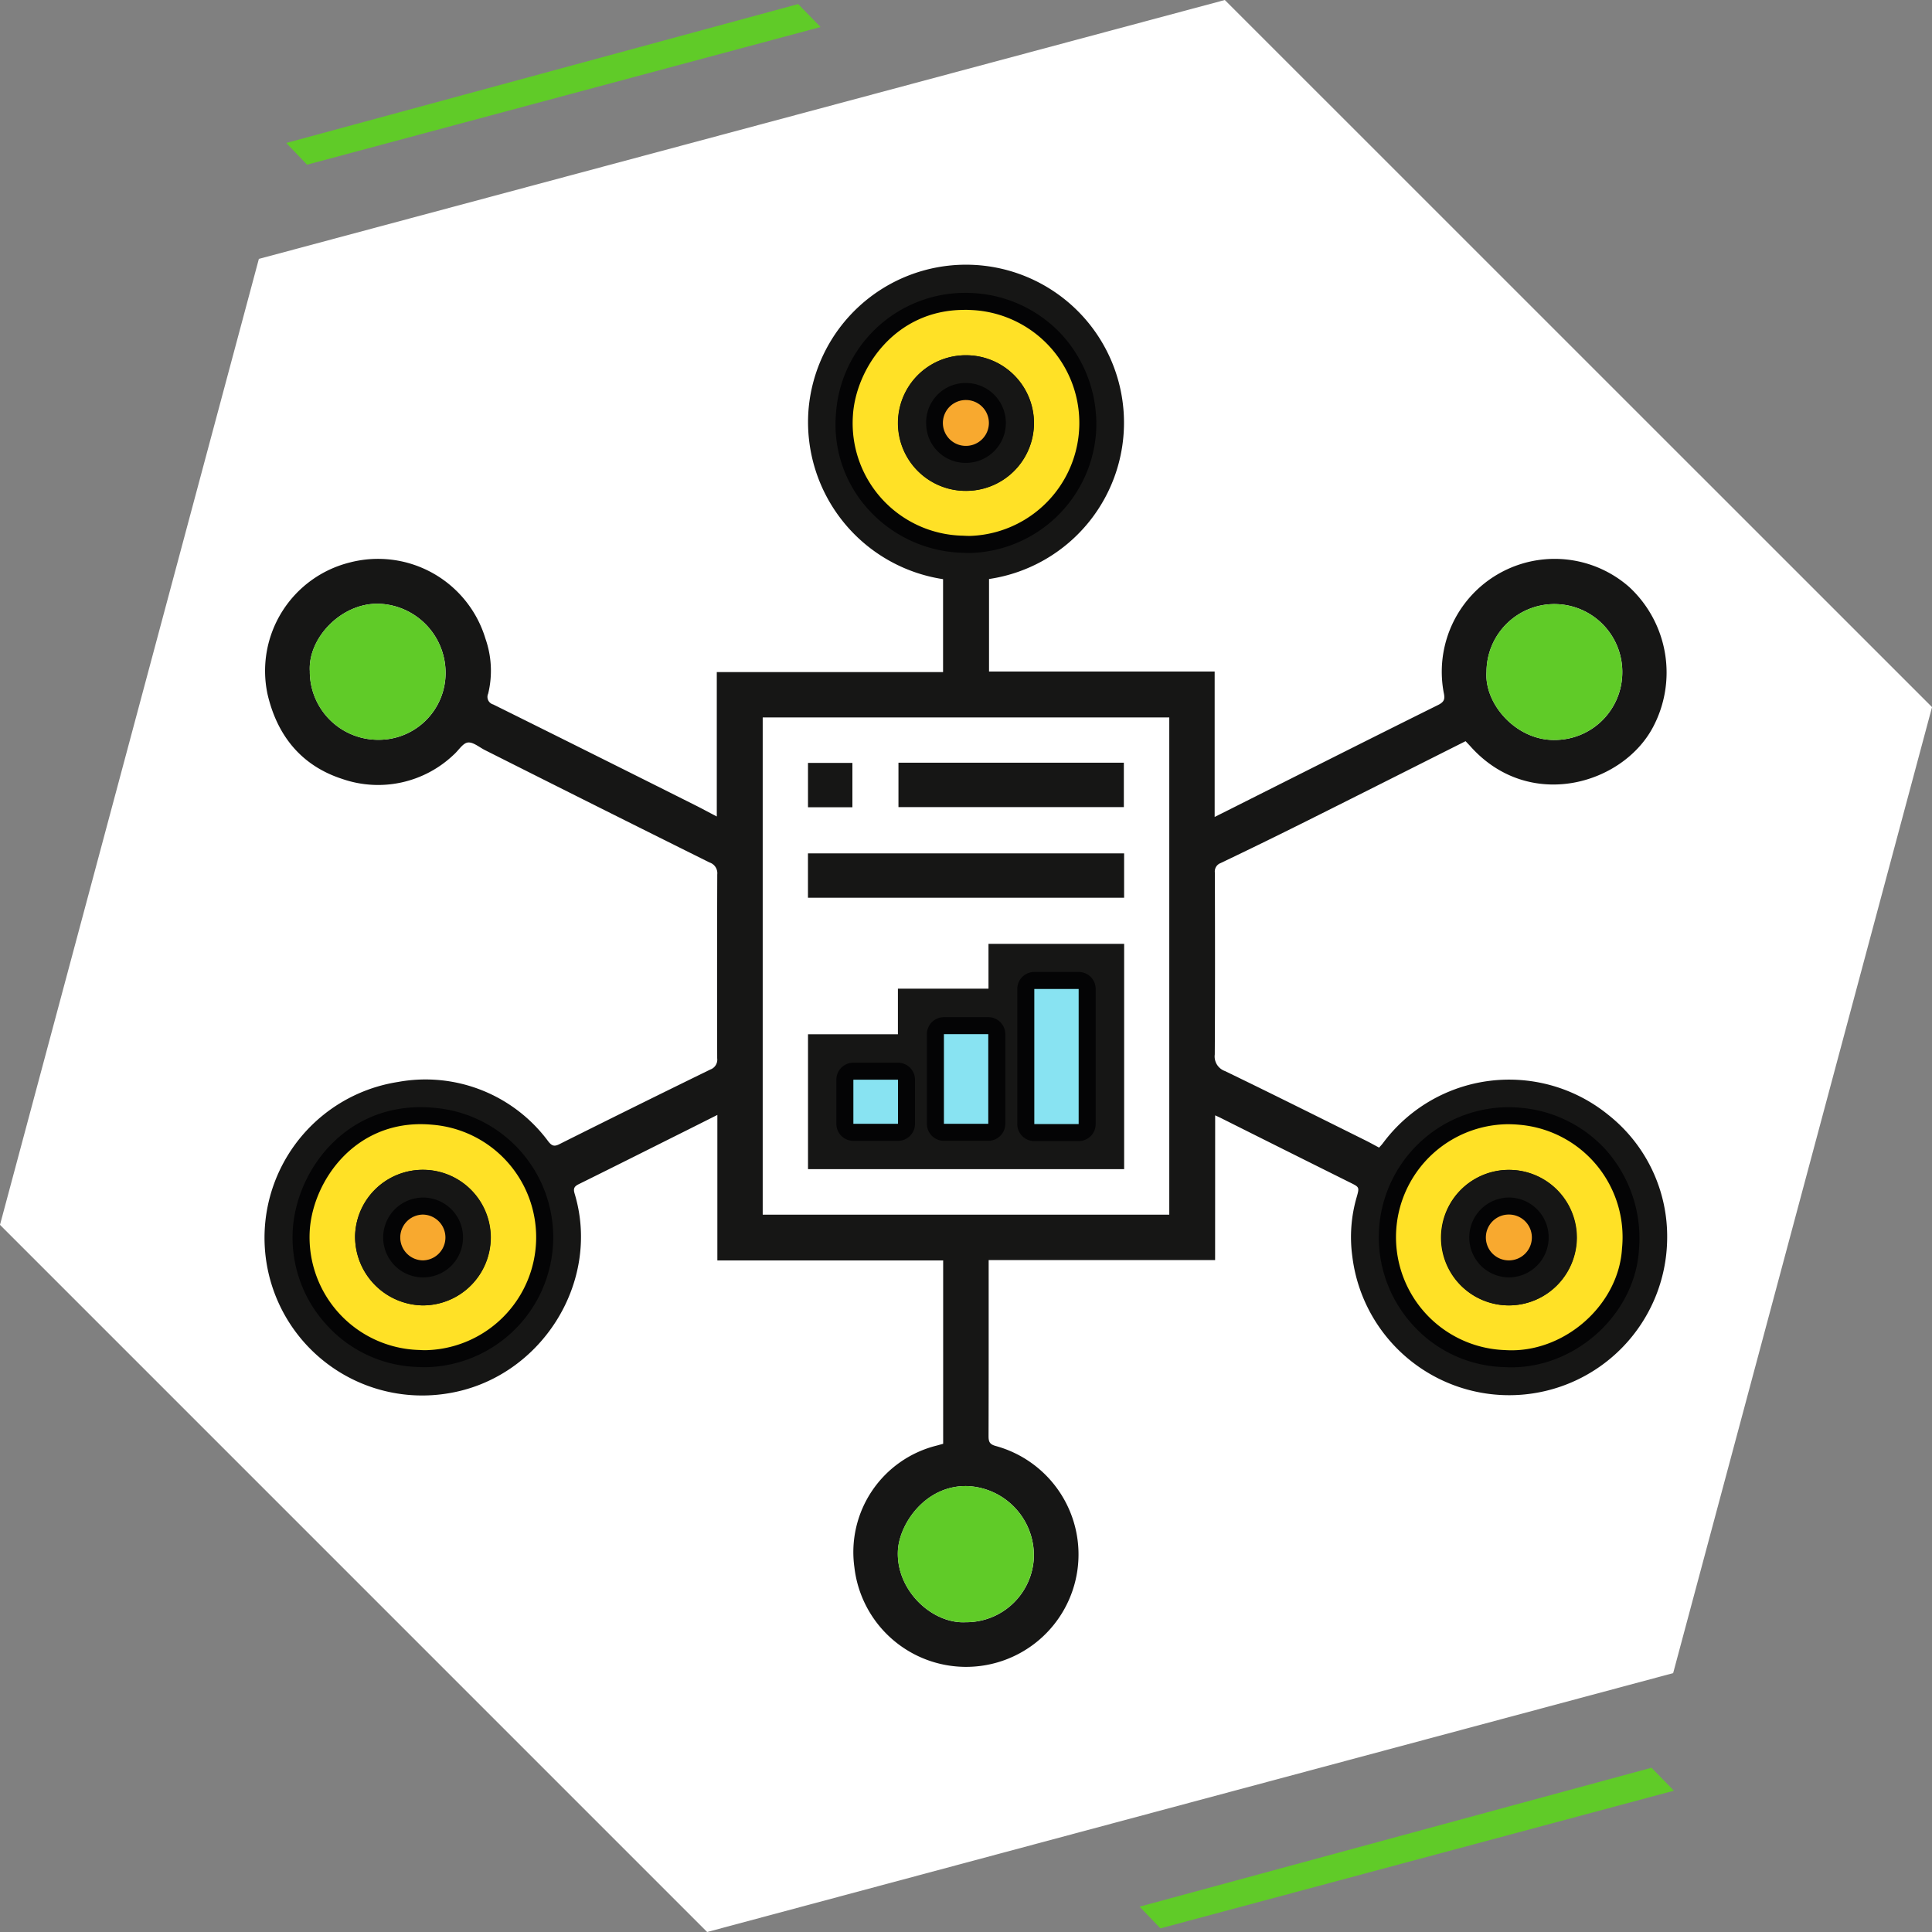 <svg xmlns="http://www.w3.org/2000/svg" xmlns:xlink="http://www.w3.org/1999/xlink" width="201.5" height="201.502" viewBox="0 0 201.5 201.502">
  <rect x="0" y="0" width="201.5" height="201.502" fill="#808080" stroke="none"/>
  <defs>
    <clipPath id="clip-path">
      <path id="Trazado_604039" data-name="Trazado 604039" d="M127.746,0,27,27,0,127.745,73.754,201.5l100.75-27,27-100.752Z" transform="translate(-0.001 0.001)" fill="#fff"/>
    </clipPath>
    <clipPath id="clip-path-2">
      <rect id="Rectángulo_349020" data-name="Rectángulo 349020" width="146.251" height="146.245" fill="none"/>
    </clipPath>
  </defs>
  <g id="Grupo_1016662" data-name="Grupo 1016662" transform="translate(-718 -690.039)">
    <g id="Grupo_161574" data-name="Grupo 161574" transform="translate(718 690.039)">
      <path id="Trazado_600880" data-name="Trazado 600880" d="M127.746,0,27,27,0,127.745,73.754,201.5l100.75-27,27-100.752Z" transform="translate(-0.001 0.001)" fill="#fff"/>
      <path id="Trazado_601791" data-name="Trazado 601791" d="M0,1.637,2.917,0V55.442L.169,56.949Z" transform="matrix(0.259, 0.966, -0.966, 0.259, 84.826, 0)" fill="#60cb28"/>
      <path id="Trazado_637249" data-name="Trazado 637249" d="M0,1.637,2.917,0V55.442L.169,56.949Z" transform="matrix(0.259, 0.966, -0.966, 0.259, 173.826, 183.944)" fill="#60cb28"/>
    </g>
    <g id="Enmascarar_grupo_74" data-name="Enmascarar grupo 74" transform="translate(718 690.039)" clip-path="url(#clip-path)">
      <g id="Grupo_1016665" data-name="Grupo 1016665" transform="translate(27.624 27.628)">
        <g id="Grupo_1016664" data-name="Grupo 1016664" clip-path="url(#clip-path-2)">
          <path id="Trazado_637187" data-name="Trazado 637187" d="M99.107,103.792H75.49v.873c0,5.825.007,11.651-.011,17.477,0,.591.1.87.767,1.046a11.726,11.726,0,1,1-14.76,12.647,11.45,11.45,0,0,1,8.607-12.7l.651-.182V103.833H47.194V88.655c-1.117.561-2.112,1.062-3.108,1.561C40.311,92.1,36.54,94,32.754,95.868c-.494.243-.608.463-.445,1,2.8,9.3-3.591,19.275-13.2,20.825a16.447,16.447,0,1,1-5.25-32.472,15.919,15.919,0,0,1,15.7,6.194c.344.432.586.579,1.138.3q7.867-3.938,15.772-7.8a1.089,1.089,0,0,0,.707-1.172q-.026-9.586.007-19.173a1.173,1.173,0,0,0-.8-1.243Q34.649,56.494,22.944,50.6c-.592-.3-1.229-.857-1.778-.786-.524.068-.952.813-1.439,1.242A11.425,11.425,0,0,1,8.074,53.613c-4.268-1.381-6.8-4.523-7.8-8.861A11.652,11.652,0,0,1,8.865,31.035a11.7,11.7,0,0,1,14.142,7.95,10.1,10.1,0,0,1,.283,5.732.816.816,0,0,0,.527,1.128q10.52,5.219,21.017,10.483c.742.371,1.469.77,2.3,1.2V42.469h23.6V32.776A16.573,16.573,0,0,1,56.7,15.132,16.479,16.479,0,1,1,75.528,32.761v9.645H99.06V57.577l1.714-.858c7.193-3.615,14.378-7.244,21.59-10.82.679-.337.725-.654.586-1.291a11.772,11.772,0,0,1,19.361-11,12.156,12.156,0,0,1,2.454,14.627c-3.184,5.977-12.9,8.8-19,2.011-.178-.2-.364-.389-.536-.571-5.57,2.8-11.086,5.586-16.615,8.348q-4.446,2.221-8.931,4.364a.936.936,0,0,0-.6,1.011c.015,6.317.027,12.635-.011,18.952a1.614,1.614,0,0,0,1.062,1.729c4.883,2.359,9.733,4.788,14.592,7.2.482.239.951.5,1.484.785.147-.171.3-.322.421-.492a16.387,16.387,0,0,1,23.478-2.929,16.161,16.161,0,0,1,6.144,13.016,16.48,16.48,0,0,1-32.834,1.765,14.868,14.868,0,0,1,.453-6.193c.3-1.058.282-1.042-.719-1.54q-6.756-3.362-13.5-6.742c-.147-.073-.3-.138-.541-.25ZM51.926,99.036h42.4V47.218h-42.4ZM72.85,28.248A11.658,11.658,0,0,0,84.916,17.4,11.8,11.8,0,0,0,73.633,4.709c-7.7-.406-11.986,5.991-12.3,10.976A11.733,11.733,0,0,0,72.85,28.248m56.515,84.935c6.035.392,11.826-4.627,12.181-10.6a11.825,11.825,0,1,0-12.181,10.6M16.1,113.169a11.769,11.769,0,0,0,1.4-23.491C9.755,88.94,5.2,95.165,4.7,100.424A11.763,11.763,0,0,0,16.1,113.169M4.69,42.428a7.118,7.118,0,0,0,7.121,7.1,6.965,6.965,0,0,0,7.037-6.84,7.207,7.207,0,0,0-7-7.348c-3.927-.075-7.4,3.639-7.153,7.089m122.72-.007c-.255,3.39,3.121,7.19,7.115,7.124a7.049,7.049,0,0,0,7.043-6.853,7.081,7.081,0,1,0-14.158-.27m-54.341,99.14a7.056,7.056,0,0,0,7.133-6.836,7.24,7.24,0,0,0-6.907-7.361c-4.407-.128-7.156,3.959-7.277,6.775-.177,4.144,3.6,7.6,7.052,7.423" transform="translate(0 0)" fill="#161615"/>
          <path id="Trazado_637188" data-name="Trazado 637188" d="M87.775,79.819h42.4v51.817h-42.4Zm37.695,23.595H111.322v4.673h-9.447v4.753H92.5v14.078H125.47Zm0-9.439H92.494V98.6h32.973Zm-23.535-4.824h23.507v-4.63H101.932Zm-4.8-4.61H92.5V89.17h4.631Z" transform="translate(-35.85 -32.6)" fill="#fff"/>
          <path id="Trazado_637189" data-name="Trazado 637189" d="M115.259,31.785c-.252,0-.5-.008-.757-.026a12.773,12.773,0,0,1-9.051-4.074,12.291,12.291,0,0,1-3.291-9.43c.31-4.911,4.391-11.826,12.494-11.826q.365,0,.739.02a12.718,12.718,0,0,1,8.877,4.161,12.984,12.984,0,0,1,3.247,9.466,12.638,12.638,0,0,1-12.257,11.71m-.544-18.847a6.14,6.14,0,0,0-4.276,10.485,6.054,6.054,0,0,0,4.239,1.881h0a6.184,6.184,0,1,0,.093-12.366Z" transform="translate(-41.713 -2.626)" fill="#ffe126"/>
          <path id="Trazado_637190" data-name="Trazado 637190" d="M114.041,6.7c.227,0,.458.005.692.018a11.789,11.789,0,0,1-.088,23.562q-.347,0-.7-.023A11.734,11.734,0,0,1,102.433,17.7c.305-4.833,4.346-10.994,11.608-10.994m.06,18.874a7.071,7.071,0,1,0,.064-14.14H114.1a7.071,7.071,0,0,0-.044,14.14h.043m-.06-20.649h0a13.5,13.5,0,0,0-13.379,12.657,13.157,13.157,0,0,0,3.529,10.092,13.721,13.721,0,0,0,9.7,4.358c.251.015.507.023.759.023a13.545,13.545,0,0,0,13.143-12.548A13.865,13.865,0,0,0,124.317,9.4a13.6,13.6,0,0,0-9.49-4.453c-.263-.014-.527-.021-.786-.021M114.1,23.8h-.033a5.163,5.163,0,0,1-3.609-1.613,5.253,5.253,0,0,1,3.642-8.978h.046A5.3,5.3,0,1,1,114.1,23.8" transform="translate(-41.1 -2.014)" fill="#040405"/>
          <path id="Trazado_637191" data-name="Trazado 637191" d="M210.85,175.356q-.36,0-.722-.023a12.4,12.4,0,0,1-9-4.192A12.678,12.678,0,0,1,210.473,150c.434,0,.878.021,1.319.064,6.068.579,11.953,5.518,11.46,13.837a12.634,12.634,0,0,1-12.4,11.454m-.313-18.817a6.188,6.188,0,0,0-6.14,6.071,6.3,6.3,0,0,0,1.811,4.453,6.085,6.085,0,0,0,4.366,1.834,6.179,6.179,0,1,0-.027-12.357l-.009-.887Z" transform="translate(-80.82 -61.264)" fill="#ffe126"/>
          <path id="Trazado_637192" data-name="Trazado 637192" d="M209.86,150.276q.605,0,1.235.06a11.766,11.766,0,0,1,10.658,12.9c-.341,5.752-5.727,10.619-11.516,10.619q-.332,0-.665-.021a11.783,11.783,0,0,1,.287-23.559m.1,18.895h0a7.066,7.066,0,1,0-.026-14.132h-.011a7.066,7.066,0,0,0,.037,14.132m-.1-20.67h0a13.565,13.565,0,0,0-10.009,22.619,13.3,13.3,0,0,0,9.644,4.488c.245.015.5.022.742.022,6.807,0,12.892-5.628,13.287-12.289a13.864,13.864,0,0,0-3.451-10.387,13.589,13.589,0,0,0-8.81-4.386c-.47-.044-.942-.067-1.4-.067m.1,20.67V167.4a5.2,5.2,0,0,1-3.733-1.569,5.418,5.418,0,0,1-1.556-3.83,5.3,5.3,0,0,1,10.605.172,5.353,5.353,0,0,1-5.316,5.228Z" transform="translate(-80.208 -60.652)" fill="#040405"/>
          <path id="Trazado_637193" data-name="Trazado 637193" d="M19.354,175.339q-.36,0-.716-.024a12.389,12.389,0,0,1-9-4.16A12.57,12.57,0,0,1,6.421,161.6c.528-5.628,5.066-11.61,12.436-11.61.435,0,.88.022,1.325.064a12.665,12.665,0,0,1-.828,25.284m-.37-18.8a6.131,6.131,0,0,0-6.087,5.981,6.384,6.384,0,0,0,1.863,4.561,6.073,6.073,0,0,0,4.321,1.816,6.179,6.179,0,1,0-.025-12.357Z" transform="translate(-2.601 -61.26)" fill="#ffe126"/>
          <path id="Trazado_637194" data-name="Trazado 637194" d="M18.243,150.266q.606,0,1.241.06a11.778,11.778,0,0,1-.744,23.513c-.22,0-.438-.007-.656-.022A11.763,11.763,0,0,1,6.691,161.071c.467-4.971,4.565-10.806,11.552-10.806m.232,18.9a7.066,7.066,0,1,0-.02-14.133h-.083A7.051,7.051,0,0,0,11.4,161.9a7.172,7.172,0,0,0,7.071,7.267h.007m-.231-20.676h0c-7.9,0-12.755,6.4-13.32,12.415A13.462,13.462,0,0,0,8.37,171.137a13.312,13.312,0,0,0,9.647,4.454c.239.015.482.023.723.023a13.552,13.552,0,0,0,.912-27.054c-.473-.045-.947-.068-1.409-.068m.224,20.676,0-1.775a5.194,5.194,0,0,1-3.693-1.555,5.5,5.5,0,0,1-1.6-3.932,5.3,5.3,0,0,1,5.2-5.1h.061a5.292,5.292,0,1,1,.042,10.583Z" transform="translate(-1.988 -60.647)" fill="#040405"/>
          <path id="Trazado_637195" data-name="Trazado 637195" d="M7.919,66.826c-.25-3.449,3.226-7.163,7.153-7.088a7.207,7.207,0,0,1,7,7.347,6.966,6.966,0,0,1-7.037,6.841,7.119,7.119,0,0,1-7.121-7.1" transform="translate(-3.229 -24.398)" fill="#60cb28"/>
          <path id="Trazado_637196" data-name="Trazado 637196" d="M215.366,66.832a7.081,7.081,0,1,1,14.158.271,7.049,7.049,0,0,1-7.043,6.853c-3.994.066-7.37-3.733-7.115-7.124" transform="translate(-87.955 -24.41)" fill="#60cb28"/>
          <path id="Trazado_637197" data-name="Trazado 637197" d="M118.643,229.492c-3.447.176-7.229-3.278-7.052-7.422.121-2.816,2.87-6.9,7.277-6.775a7.24,7.24,0,0,1,6.907,7.361,7.056,7.056,0,0,1-7.133,6.836" transform="translate(-45.574 -87.931)" fill="#60cb28"/>
          <path id="Trazado_637198" data-name="Trazado 637198" d="M128.731,119.7v23.5H95.76V129.13h9.376v-4.753h9.447V119.7Zm-4.744,4.7h-4.626V138.5h4.626Zm-14.053,14.062h4.626v-9.345h-4.626Zm-4.79-4.6h-4.653v4.6h4.653Z" transform="translate(-39.111 -48.89)" fill="#161615"/>
          <rect id="Rectángulo_349014" data-name="Rectángulo 349014" width="32.973" height="4.627" transform="translate(56.644 61.375)" fill="#161615"/>
          <rect id="Rectángulo_349015" data-name="Rectángulo 349015" width="23.507" height="4.63" transform="translate(66.082 51.921)" fill="#161615"/>
          <rect id="Rectángulo_349016" data-name="Rectángulo 349016" width="4.631" height="4.629" transform="translate(56.647 51.94)" fill="#161615"/>
          <path id="Trazado_637199" data-name="Trazado 637199" d="M125.8,23.019a7.1,7.1,0,0,1-7.252,7.053,7.071,7.071,0,0,1,.108-14.14,7.089,7.089,0,0,1,7.144,7.087m-4.711,0a2.3,2.3,0,0,0-2.311-2.412,2.391,2.391,0,1,0-.04,4.781,2.282,2.282,0,0,0,2.351-2.369" transform="translate(-45.592 -6.507)" fill="#161615"/>
          <path id="Trazado_637200" data-name="Trazado 637200" d="M214.458,173.685a7.066,7.066,0,1,1,7.091-7,7.11,7.11,0,0,1-7.091,7m2.382-7.076a2.289,2.289,0,0,0-2.337-2.4,2.389,2.389,0,1,0-.014,4.779,2.271,2.271,0,0,0,2.351-2.38" transform="translate(-84.705 -65.165)" fill="#161615"/>
          <path id="Trazado_637201" data-name="Trazado 637201" d="M30.065,166.612a7.1,7.1,0,0,1-7.089,7.071,7.172,7.172,0,0,1-7.071-7.267,7.082,7.082,0,0,1,14.161.2m-4.714.01a2.292,2.292,0,0,0-2.328-2.408,2.387,2.387,0,1,0-.041,4.775,2.281,2.281,0,0,0,2.37-2.366" transform="translate(-6.496 -65.164)" fill="#161615"/>
          <rect id="Rectángulo_349017" data-name="Rectángulo 349017" width="6.4" height="15.865" rx="1.5" transform="translate(79.363 74.629)" fill="#88e3f2"/>
          <path id="Trazado_637202" data-name="Trazado 637202" d="M139.056,140.519H134.43v-14.09h4.626Zm0-15.865H134.43a1.775,1.775,0,0,0-1.775,1.775v14.09a1.775,1.775,0,0,0,1.775,1.775h4.626a1.775,1.775,0,0,0,1.775-1.775v-14.09a1.775,1.775,0,0,0-1.775-1.775" transform="translate(-54.18 -50.912)" fill="#040405"/>
          <rect id="Rectángulo_349018" data-name="Rectángulo 349018" width="6.401" height="11.12" rx="1.5" transform="translate(69.936 79.346)" fill="#88e3f2"/>
          <path id="Trazado_637203" data-name="Trazado 637203" d="M123.12,143.747h-4.626V134.4h4.626Zm0-11.12h-4.626a1.775,1.775,0,0,0-1.775,1.775v9.345a1.775,1.775,0,0,0,1.775,1.775h4.626a1.775,1.775,0,0,0,1.775-1.775V134.4a1.775,1.775,0,0,0-1.775-1.775" transform="translate(-47.671 -54.168)" fill="#040405"/>
          <rect id="Rectángulo_349019" data-name="Rectángulo 349019" width="6.427" height="6.375" rx="1.5" transform="translate(60.492 84.096)" fill="#88e3f2"/>
          <path id="Trazado_637204" data-name="Trazado 637204" d="M107.184,147.03h-4.653v-4.6h4.653Zm0-6.375h-4.653a1.775,1.775,0,0,0-1.775,1.775v4.6a1.775,1.775,0,0,0,1.775,1.775h4.653a1.775,1.775,0,0,0,1.775-1.775v-4.6a1.775,1.775,0,0,0-1.775-1.775" transform="translate(-41.152 -57.447)" fill="#040405"/>
          <path id="Trazado_637205" data-name="Trazado 637205" d="M121.359,28.882a3.229,3.229,0,0,1-3.27-3.215,3.22,3.22,0,0,1,3.314-3.342,3.279,3.279,0,0,1-.019,6.556Z" transform="translate(-48.23 -9.119)" fill="#f8a92f"/>
          <path id="Trazado_637206" data-name="Trazado 637206" d="M120.79,22.6h.014a2.391,2.391,0,0,1-.04,4.781h-.019a2.391,2.391,0,1,1,.044-4.781m0-1.775h0a4.106,4.106,0,0,0-4.2,4.236,4.108,4.108,0,0,0,4.158,4.094h.032a4.166,4.166,0,0,0,.034-8.331h-.02" transform="translate(-47.617 -8.506)" fill="#040405"/>
          <path id="Trazado_637207" data-name="Trazado 637207" d="M217.1,172.478a3.277,3.277,0,0,1,.027-6.553,3.187,3.187,0,0,1,3.23,3.283,3.152,3.152,0,0,1-3.234,3.27Z" transform="translate(-87.338 -67.768)" fill="#f8a92f"/>
          <path id="Trazado_637208" data-name="Trazado 637208" d="M216.54,166.2a2.39,2.39,0,0,1-.031,4.779h-.017a2.39,2.39,0,1,1,.031-4.779h.017m0-1.775h-.028a4.164,4.164,0,0,0-.02,8.329,4.165,4.165,0,0,0,.048-8.329" transform="translate(-86.725 -67.155)" fill="#040405"/>
          <path id="Trazado_637209" data-name="Trazado 637209" d="M25.607,172.483a3.207,3.207,0,0,1-3.261-3.258,3.262,3.262,0,1,1,6.524,0,3.152,3.152,0,0,1-3.256,3.254Z" transform="translate(-9.127 -67.772)" fill="#f8a92f"/>
          <path id="Trazado_637210" data-name="Trazado 637210" d="M25.047,166.209A2.388,2.388,0,0,1,25,170.983h0a2.387,2.387,0,1,1,.046-4.775Zm0-1.775h-.012a4.162,4.162,0,1,0-.04,8.324,4.162,4.162,0,0,0,.052-8.324" transform="translate(-8.514 -67.159)" fill="#040405"/>
        </g>
      </g>
    </g>
  </g>
</svg>
